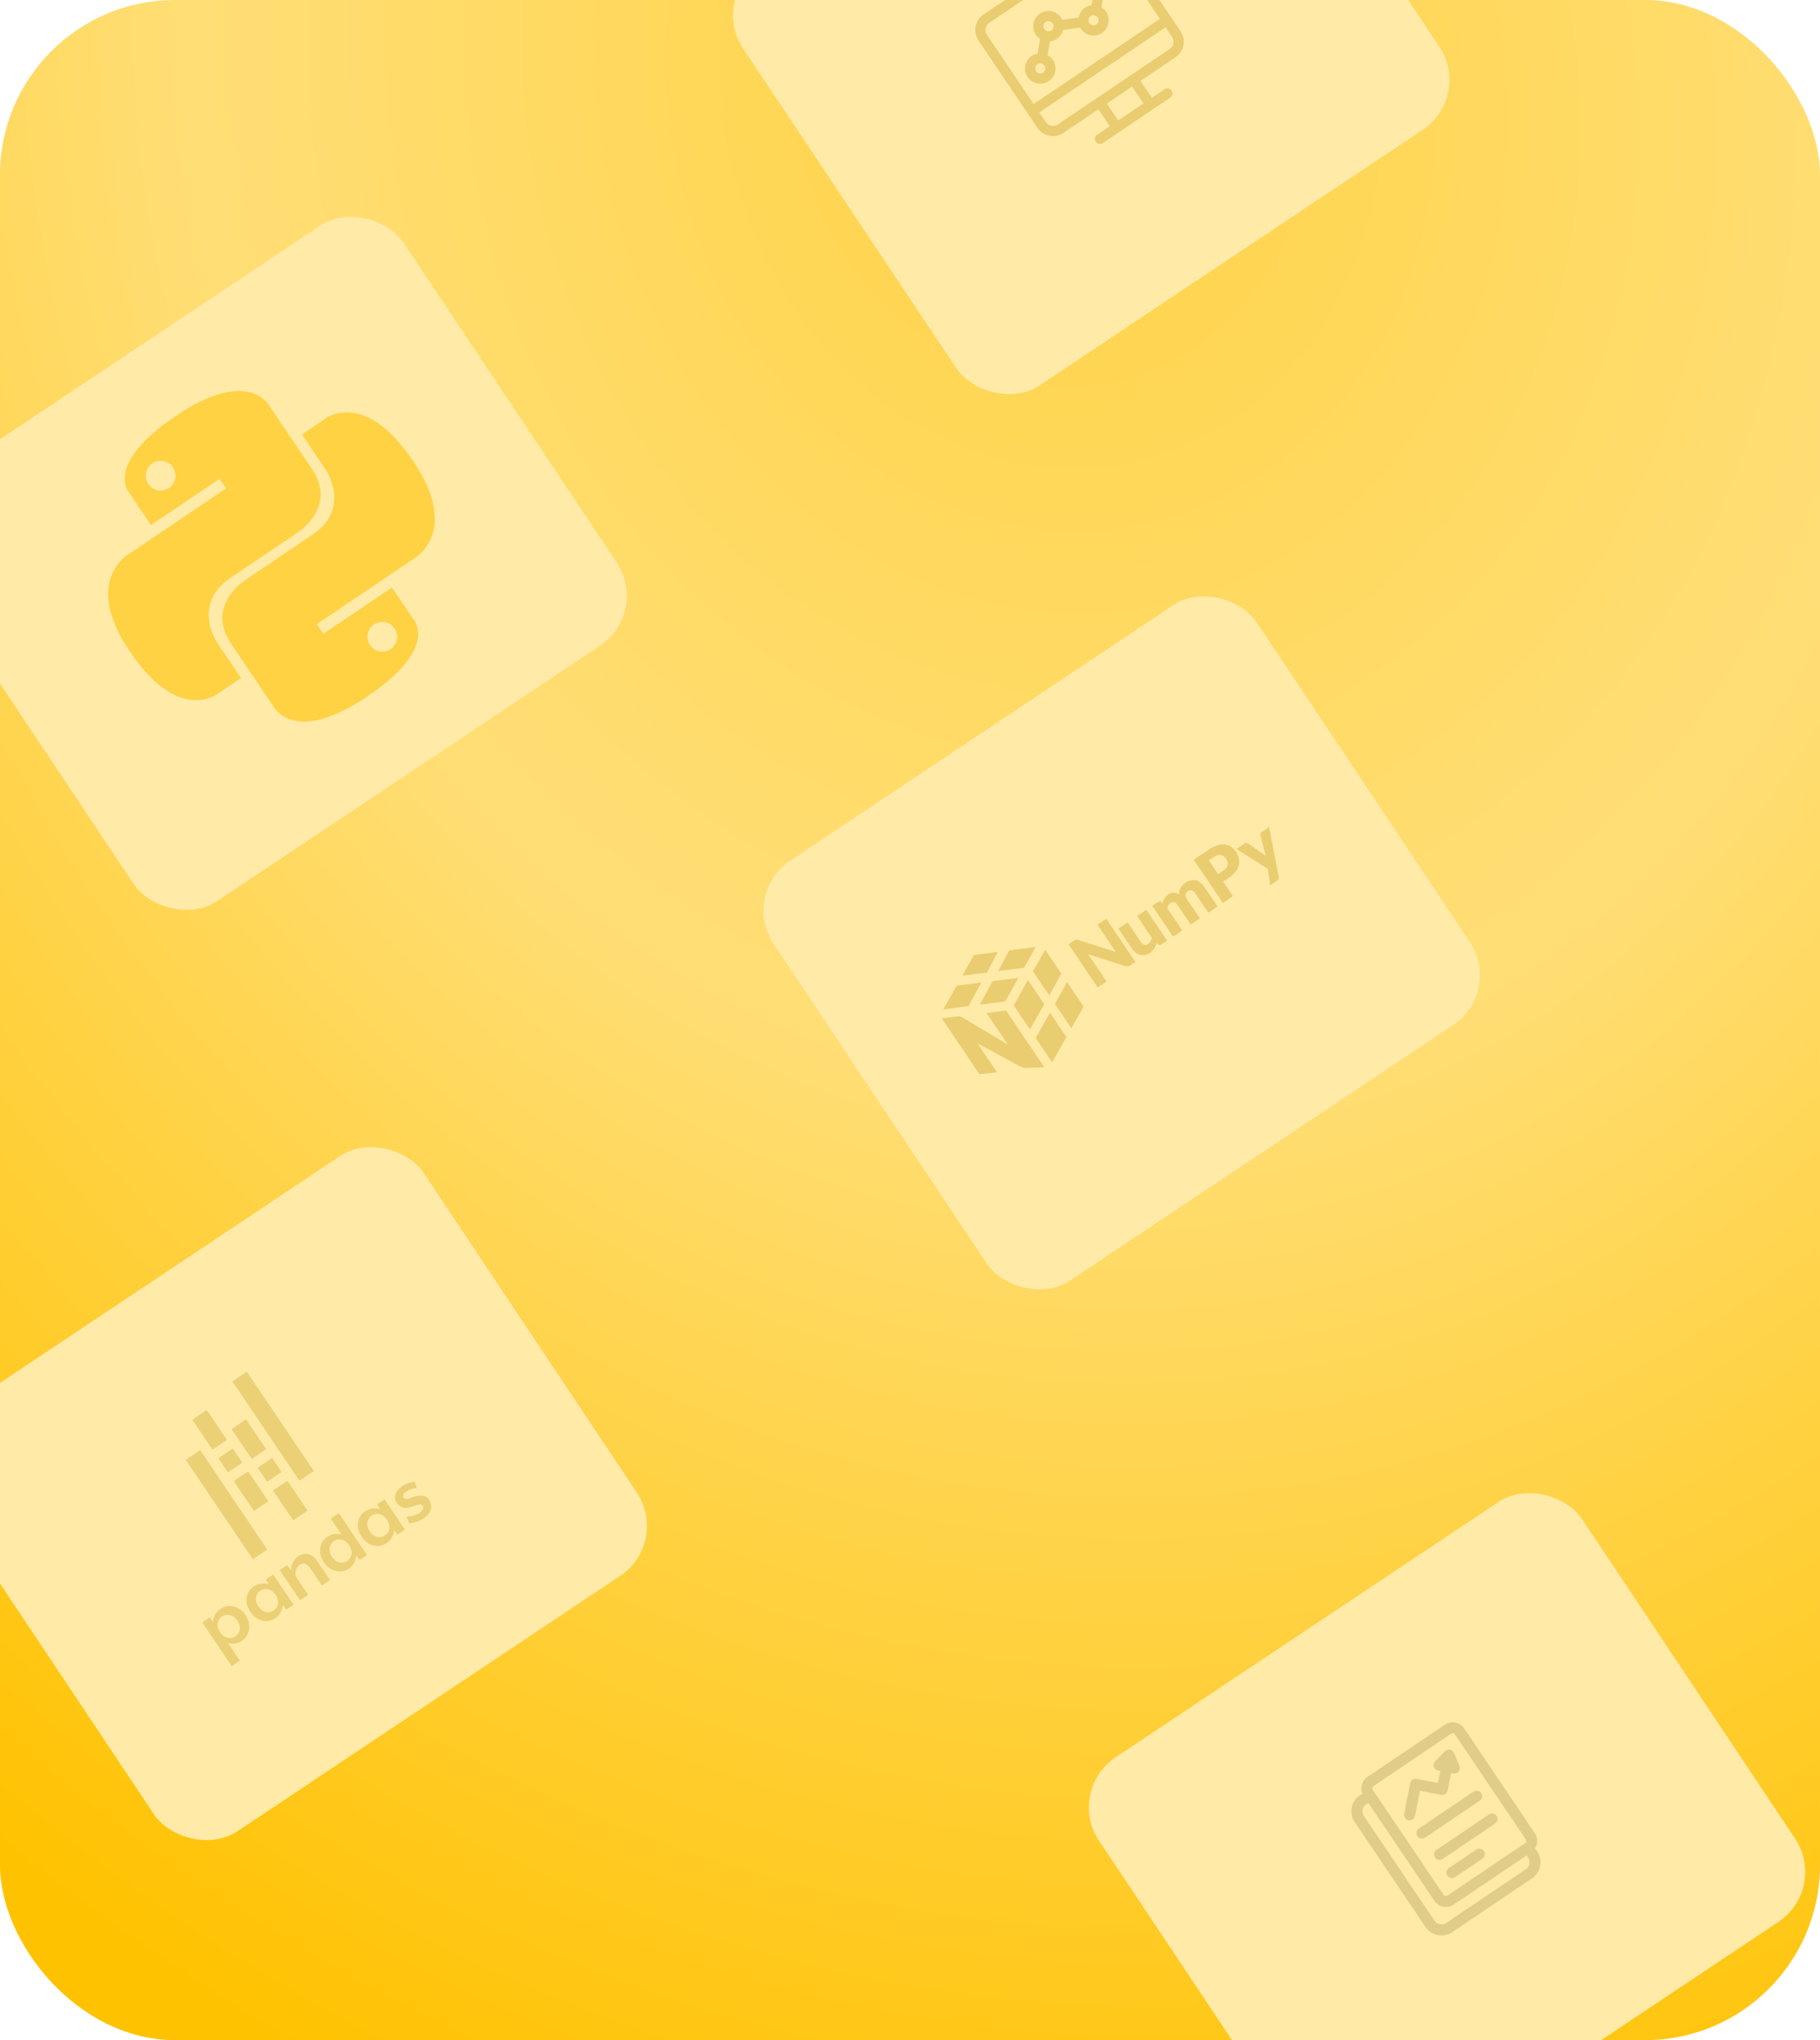 <svg width="364" height="408" viewBox="0 0 364 408" fill="none" xmlns="http://www.w3.org/2000/svg">
<g clip-path="url(#clip0_1782_5280)">
<rect width="364" height="408" rx="35" fill="url(#paint0_radial_1782_5280)"/>
<g filter="url(#filter0_b_1782_5280)">
<rect x="-22.562" y="102.891" width="116.055" height="100.932" rx="12" transform="rotate(-33.705 -22.562 102.891)" fill="#FFEAA8"/>
</g>
<g filter="url(#filter1_b_1782_5280)">
<rect x="148.049" y="178.777" width="116.055" height="100.932" rx="12" transform="rotate(-33.705 148.049 178.777)" fill="#FFEAA8"/>
</g>
<g filter="url(#filter2_b_1782_5280)">
<rect x="-18.521" y="288.918" width="116.055" height="100.932" rx="12" transform="rotate(-33.705 -18.521 288.918)" fill="#FFEAA8"/>
</g>
<g filter="url(#filter3_b_1782_5280)">
<rect x="213.125" y="358.113" width="116.055" height="100.932" rx="12" transform="rotate(-33.705 213.125 358.113)" fill="#FFEAA8"/>
</g>
<g filter="url(#filter4_b_1782_5280)">
<rect x="141.973" y="-0.258" width="116.055" height="100.932" rx="12" transform="rotate(-33.705 141.973 -0.258)" fill="#FFEAA8"/>
</g>
<g opacity="0.36" clip-path="url(#clip1_1782_5280)">
<path d="M288.997 344.894L273.483 355.358C272.381 356.101 271.989 357.508 272.478 358.691L271.976 359.03C270.215 360.218 269.748 362.617 270.936 364.379L285.094 385.369C286.282 387.13 288.682 387.596 290.443 386.408L306.413 375.636C308.174 374.448 308.641 372.049 307.453 370.287L307.015 369.638C307.581 368.742 307.605 367.559 306.975 366.626L292.817 345.636C291.969 344.378 290.255 344.045 288.997 344.894ZM274.565 357.948C274.396 357.696 274.462 357.353 274.714 357.183L290.228 346.719C290.48 346.549 290.823 346.616 290.992 346.867L305.15 367.857C305.32 368.109 305.254 368.452 305.002 368.621L289.487 379.086C289.235 379.256 288.893 379.189 288.723 378.937L274.565 357.948ZM305.182 373.811L289.212 384.583C288.457 385.092 287.429 384.892 286.919 384.138L272.762 363.148C272.253 362.393 272.452 361.364 273.207 360.855L273.663 360.548L286.898 380.169C287.747 381.427 289.46 381.76 290.718 380.911L305.32 371.062L305.628 371.519C306.137 372.273 305.937 373.302 305.182 373.811Z" fill="#AD9855"/>
<path d="M282.536 363.858C282.769 363.701 282.942 363.455 283.001 363.156L283.979 358.124L288.247 358.953C288.844 359.069 289.421 358.68 289.537 358.083L290.218 354.579L290.666 354.666C290.957 354.722 291.254 354.659 291.492 354.498C291.58 354.439 291.661 354.365 291.73 354.281C291.986 353.966 292.048 353.536 291.892 353.161L290.809 350.571C290.667 350.231 290.365 349.986 290.004 349.916C289.642 349.846 289.271 349.96 289.011 350.222L287.037 352.217C286.752 352.506 286.648 352.928 286.768 353.316C286.888 353.703 287.211 353.994 287.61 354.072L288.058 354.159L287.586 356.582L283.318 355.753C282.722 355.637 282.144 356.026 282.028 356.623L280.84 362.736C280.724 363.333 281.113 363.91 281.71 364.026C282.009 364.084 282.302 364.016 282.536 363.858Z" fill="#AD9855"/>
<path d="M284.997 367.507L295.949 360.12C296.452 359.78 296.585 359.095 296.246 358.592C295.906 358.088 295.221 357.955 294.717 358.295L283.766 365.681C283.262 366.021 283.129 366.706 283.469 367.209C283.809 367.713 284.493 367.846 284.997 367.507Z" fill="#AD9855"/>
<path d="M297.796 362.86L287.301 369.939C286.798 370.279 286.664 370.964 287.004 371.467C287.344 371.971 288.029 372.104 288.532 371.764L299.027 364.685C299.531 364.346 299.664 363.661 299.324 363.157C298.985 362.653 298.3 362.52 297.796 362.86Z" fill="#AD9855"/>
<path d="M295.238 369.894L289.762 373.588C289.258 373.927 289.125 374.612 289.465 375.116C289.805 375.619 290.49 375.753 290.993 375.413L296.469 371.719C296.973 371.38 297.106 370.695 296.766 370.191C296.426 369.687 295.742 369.554 295.238 369.894Z" fill="#AD9855"/>
</g>
<g clip-path="url(#clip2_1782_5280)">
<path d="M219.143 -12.238L196.691 2.906C194.988 4.054 194.538 6.373 195.686 8.075L207.498 25.588C208.646 27.29 210.965 27.741 212.668 26.593L219.684 21.86L221.955 25.228L219.43 26.932C218.965 27.245 218.842 27.877 219.156 28.342C219.469 28.807 220.1 28.929 220.565 28.616L234.037 19.529C234.502 19.216 234.624 18.584 234.311 18.119C233.997 17.654 233.366 17.532 232.901 17.845L230.375 19.549L228.103 16.181L235.12 11.449C236.822 10.3 237.273 7.982 236.124 6.279L224.312 -11.233C223.164 -12.935 220.845 -13.386 219.143 -12.238ZM197.37 6.94C196.848 6.166 197.053 5.112 197.826 4.59L220.278 -10.554C221.052 -11.076 222.106 -10.871 222.628 -10.097L231.98 3.767L206.721 20.804L197.37 6.94ZM228.691 20.685L223.639 24.092L221.368 20.724L226.419 17.317L228.691 20.685ZM234.44 7.415C234.962 8.189 234.757 9.243 233.984 9.765L211.532 24.909C210.758 25.431 209.704 25.226 209.182 24.452L207.857 22.488L233.115 5.451L234.44 7.415Z" fill="#EACD71"/>
<path d="M218.646 -6.921C216.79 -5.669 216.877 -2.893 218.811 -1.766L218.301 1.045C217.017 1.215 215.962 2.186 215.714 3.496L212.467 3.969C211.678 2.251 209.542 1.67 207.995 2.713C206.213 3.915 206.202 6.556 207.993 7.763L207.534 10.697C205.358 11.071 204.297 13.577 205.528 15.402C206.468 16.795 208.365 17.164 209.758 16.224C211.641 14.954 211.513 12.135 209.537 11.038L209.969 8.273C211.237 8.162 212.322 7.266 212.648 5.996L216.02 5.504C216.878 7.099 218.922 7.593 220.409 6.59C222.244 5.352 222.186 2.613 220.289 1.462L220.806 -1.384C223.011 -1.714 224.125 -4.247 222.876 -6.099C221.936 -7.492 220.039 -7.86 218.646 -6.921ZM208.622 14.54C208.158 14.853 207.525 14.73 207.212 14.266C206.899 13.802 207.022 13.169 207.486 12.856C207.95 12.543 208.583 12.666 208.896 13.13C209.209 13.595 209.086 14.227 208.622 14.54ZM210.266 6.081C209.802 6.394 209.169 6.271 208.856 5.807C208.543 5.343 208.666 4.71 209.13 4.397C209.595 4.084 210.227 4.207 210.54 4.671C210.853 5.136 210.73 5.768 210.266 6.081ZM219.273 4.906C218.809 5.219 218.177 5.096 217.864 4.632C217.55 4.168 217.673 3.535 218.138 3.222C218.602 2.909 219.234 3.032 219.547 3.496C219.86 3.96 219.738 4.593 219.273 4.906ZM220.918 -3.553C220.453 -3.24 219.821 -3.363 219.508 -3.827C219.195 -4.292 219.318 -4.924 219.782 -5.237C220.246 -5.55 220.879 -5.427 221.192 -4.963C221.505 -4.499 221.382 -3.866 220.918 -3.553Z" fill="#EACD71"/>
</g>
<g opacity="0.7">
<path d="M35.099 83.227C20.729 92.92 25.829 98.546 25.829 98.546L30.2 104.991L43.913 95.742L45.22 97.68L26.061 110.603C26.061 110.603 16.162 115.763 25.942 130.262C35.722 144.762 43.401 138.834 43.401 138.834L48.191 135.603L43.653 128.875C43.653 128.875 37.981 121.023 46.137 115.522C54.293 110.021 59.738 106.348 59.738 106.348C59.738 106.348 67.463 101.317 62.398 93.809C57.333 86.3 54.024 81.393 54.024 81.393C54.024 81.393 50.116 73.098 35.099 83.227ZM30.466 92.668C31.83 91.748 33.676 92.107 34.597 93.471C35.517 94.836 35.158 96.682 33.794 97.603C32.429 98.523 30.583 98.164 29.663 96.799C28.742 95.435 29.101 93.589 30.466 92.668Z" fill="#FFC819"/>
<path d="M73.489 139.264C87.859 129.571 82.758 123.945 82.758 123.945L78.388 117.5L64.675 126.749L63.367 124.811L82.527 111.888C82.527 111.888 92.426 106.728 82.646 92.229C72.866 77.729 65.187 83.657 65.187 83.657L60.397 86.888L64.935 93.616C64.935 93.616 70.607 101.468 62.451 106.969C54.295 112.47 48.85 116.143 48.85 116.143C48.85 116.143 41.125 121.174 46.19 128.682C51.255 136.191 54.564 141.098 54.564 141.098C54.564 141.098 58.472 149.393 73.489 139.264ZM78.122 129.823C76.758 130.743 74.911 130.384 73.991 129.02C73.071 127.655 73.43 125.809 74.794 124.889C76.158 123.968 78.005 124.327 78.925 125.692C79.845 127.056 79.486 128.902 78.122 129.823Z" fill="#FFC819"/>
</g>
<g opacity="0.52">
<path d="M214.99 187.983C215.051 187.951 215.114 187.931 215.18 187.918C215.247 187.909 215.315 187.907 215.38 187.919C215.465 187.933 215.55 187.953 215.636 187.978L223.247 190.4C223.007 190.115 222.783 189.817 222.574 189.508L219.484 184.927L221.253 183.733L227.086 192.38L226.039 193.086C225.909 193.18 225.759 193.246 225.602 193.279C225.438 193.301 225.271 193.283 225.115 193.225L217.568 190.831C217.68 190.972 217.789 191.112 217.894 191.251C218 191.39 218.094 191.523 218.18 191.65L221.307 196.286L219.54 197.478L213.704 188.825L214.76 188.113C214.832 188.065 214.91 188.02 214.99 187.983V187.983ZM225.525 184.477L228.159 188.382C228.365 188.687 228.592 188.876 228.842 188.948C229.115 189.018 229.401 188.958 229.623 188.786C229.819 188.654 229.985 188.482 230.106 188.278C230.231 188.063 230.324 187.826 230.382 187.582L227.424 183.197L229.264 181.956L233.415 188.109L232.276 188.877C232.183 188.952 232.065 188.993 231.945 188.993C231.824 188.992 231.708 188.95 231.614 188.874L231.263 188.593C231.224 188.784 231.171 188.971 231.106 189.154C230.972 189.521 230.764 189.857 230.493 190.139C230.341 190.299 230.172 190.441 229.988 190.562C229.686 190.774 229.341 190.919 228.978 190.988C228.65 191.047 228.313 191.031 227.993 190.941C227.663 190.847 227.355 190.688 227.088 190.473C226.79 190.232 226.53 189.946 226.318 189.627L223.683 185.72L225.525 184.477ZM234.603 187.31L230.451 181.155L231.591 180.386C231.69 180.313 231.808 180.273 231.93 180.268C232.048 180.271 232.162 180.313 232.251 180.39L232.573 180.656C232.602 180.484 232.642 180.311 232.693 180.143C232.744 179.977 232.812 179.821 232.898 179.669C233.082 179.338 233.343 179.056 233.66 178.848C233.983 178.611 234.377 178.492 234.777 178.512C235.163 178.545 235.534 178.681 235.849 178.908C235.824 178.66 235.839 178.408 235.898 178.166C235.955 177.937 236.041 177.72 236.159 177.515C236.277 177.315 236.418 177.13 236.58 176.963C236.742 176.797 236.921 176.648 237.113 176.519C237.429 176.297 237.783 176.135 238.157 176.042C238.484 175.964 238.824 175.962 239.151 176.037C239.486 176.122 239.798 176.275 240.067 176.492C240.381 176.744 240.655 177.046 240.877 177.386L243.515 181.296L241.674 182.538L239.038 178.628C238.608 177.991 238.12 177.859 237.575 178.227C237.339 178.375 237.175 178.616 237.121 178.891C237.067 179.165 237.144 179.457 237.353 179.766L239.99 183.677L238.152 184.917L235.514 181.006C235.276 180.654 235.04 180.452 234.807 180.405C234.571 180.356 234.32 180.422 234.051 180.604C233.886 180.715 233.751 180.86 233.655 181.034C233.554 181.218 233.482 181.414 233.441 181.619L236.444 186.071L234.603 187.31ZM244.642 176.333L246.591 179.223L244.585 180.577L238.753 171.93L241.803 169.872C242.327 169.502 242.906 169.217 243.519 169.028C243.997 168.882 244.501 168.836 244.998 168.893C245.441 168.951 245.863 169.114 246.231 169.367C246.606 169.631 246.928 169.966 247.18 170.348C247.458 170.751 247.659 171.202 247.775 171.677C247.878 172.123 247.874 172.587 247.763 173.031C247.634 173.518 247.403 173.973 247.086 174.364C246.691 174.858 246.219 175.284 245.687 175.63L244.642 176.333ZM243.621 174.82L244.666 174.116C245.188 173.764 245.482 173.386 245.542 172.981C245.602 172.577 245.485 172.155 245.182 171.705C245.06 171.52 244.907 171.357 244.73 171.225C244.566 171.105 244.377 171.024 244.177 170.988C243.964 170.954 243.745 170.967 243.536 171.025C243.278 171.1 243.034 171.216 242.813 171.37L241.769 172.074L243.621 174.82ZM255.754 175.368C255.784 175.501 255.777 175.64 255.738 175.772C255.667 175.916 255.554 176.035 255.415 176.114L254.034 177.045L253.543 173.752L247.297 169.791L248.922 168.695C249.038 168.609 249.179 168.565 249.322 168.571C249.437 168.576 249.547 168.616 249.64 168.683L252.439 170.656C252.693 170.831 252.935 171.024 253.164 171.234C253.119 171.079 253.078 170.925 253.043 170.772C253.008 170.619 252.97 170.46 252.928 170.306L252.062 167.047C252.031 166.929 252.042 166.804 252.092 166.693C252.142 166.575 252.223 166.471 252.328 166.4L253.812 165.399L255.754 175.368Z" fill="#D6B23E"/>
<path d="M196.253 196.503L191.328 197.128L188.652 201.861L193.706 201.209L196.253 196.503ZM198.512 196.217L203.677 195.564L201.033 200.266L195.974 200.918L198.512 196.217ZM201.854 190.068L207.15 189.384L204.81 193.548L199.634 194.206L201.854 190.068ZM199.572 190.364L194.804 190.98L192.465 195.118L197.385 194.491L199.572 190.364ZM207.137 207.586L210.418 212.449L213.28 207.384L209.994 202.521L207.137 207.586ZM208.847 200.825L205.596 196.014L202.735 201.059L205.983 205.875L208.847 200.825ZM213.423 196.427L216.717 201.31L214.273 205.63L210.992 200.773L213.423 196.427ZM212.272 194.72L209.044 189.935L206.592 194.258L209.85 199.079L212.272 194.72Z" fill="#D6B23E"/>
<path d="M201.21 202.087L197.317 202.585L201.579 208.902C201.579 208.902 192.918 203.734 192.132 203.277C192.029 203.218 191.789 203.238 191.728 203.244C190.861 203.343 188.355 203.656 188.355 203.656L195.888 214.823L199.407 214.464L195.469 208.625C195.469 208.625 203.548 213.015 203.633 213.065C203.72 213.115 204.552 213.588 205.098 213.584C205.825 213.578 208.852 213.422 208.852 213.422L201.21 202.087Z" fill="#D6B23E"/>
</g>
<g opacity="0.47">
<path d="M48.406 328.107C47.595 328.654 46.545 328.874 45.584 328.566L47.978 332.115L46.356 333.209L40.447 324.449L41.914 323.459L42.62 324.381C42.623 323.301 43.254 322.307 44.107 321.733C45.741 320.63 47.87 321.186 49.096 323.004C50.321 324.821 50.041 327.006 48.406 328.107L48.406 328.107ZM44.416 323.276C43.469 323.914 43.196 325.176 44.035 326.42C44.874 327.664 46.142 327.886 47.092 327.245C48.042 326.604 48.31 325.346 47.471 324.102C46.632 322.859 45.366 322.635 44.416 323.276ZM57.245 321.902L56.539 320.977C56.535 322.056 55.905 323.051 55.053 323.625C53.418 324.728 51.29 324.17 50.065 322.354C48.84 320.538 49.117 318.357 50.755 317.253C51.607 316.679 52.767 316.47 53.768 316.868L53.174 315.866L54.641 314.877L58.713 320.914L57.245 321.902ZM52.068 318.115C51.122 318.753 50.849 320.015 51.688 321.258C52.527 322.502 53.795 322.725 54.745 322.083C55.696 321.442 55.964 320.184 55.126 318.941C54.288 317.698 53.022 317.478 52.068 318.115ZM64.385 317.089L62.13 313.746C61.338 312.572 60.668 312.454 59.928 312.953C59.16 313.471 58.792 314.735 59.357 315.574L61.629 318.942L60.009 320.035L55.939 314.001L57.424 312.999L58.248 314.071C58.135 313.029 58.695 311.899 59.617 311.277C61.223 310.194 62.579 310.906 63.588 312.401L66.01 315.993L64.385 317.089ZM71.949 311.988L71.242 311.061C71.239 312.141 70.609 313.135 69.756 313.71C68.121 314.813 65.993 314.256 64.768 312.439C63.542 310.623 63.821 308.443 65.458 307.338C66.268 306.792 67.32 306.571 68.28 306.879L66.14 303.707L67.761 302.614L73.416 310.998L71.949 311.988ZM66.775 308.202C65.824 308.844 65.555 310.103 66.394 311.346C67.233 312.59 68.5 312.812 69.451 312.172C70.402 311.531 70.67 310.272 69.831 309.028C68.992 307.784 67.725 307.562 66.775 308.202ZM79.507 306.891L78.802 305.965C78.798 307.045 78.167 308.039 77.315 308.613C75.68 309.716 73.552 309.159 72.327 307.342C71.102 305.526 71.38 303.345 73.017 302.242C73.869 301.667 75.03 301.458 76.03 301.856L75.437 300.855L76.907 299.862L80.979 305.898L79.507 306.891ZM74.332 303.105C73.382 303.746 73.113 305.005 73.952 306.248C74.791 307.492 76.059 307.715 77.009 307.074C77.96 306.433 78.228 305.174 77.389 303.93C76.55 302.686 75.283 302.464 74.332 303.105ZM84.699 303.675C83.842 304.243 82.847 304.57 81.82 304.621L81.328 303.32C82.015 303.284 83.011 303.162 83.905 302.559C84.548 302.126 84.863 301.628 84.523 301.125C84.232 300.692 83.667 300.849 82.71 301.21C81.013 301.887 79.954 301.463 79.379 300.61C78.741 299.663 78.876 298.266 80.511 297.163C81.504 296.494 82.662 296.344 82.929 296.325L83.388 297.571C82.645 297.609 81.926 297.841 81.302 298.245C80.645 298.688 80.474 299.129 80.719 299.492C80.992 299.897 81.534 299.796 82.281 299.516C84.099 298.778 85.242 299.085 85.789 299.895C86.663 301.192 86.249 302.629 84.699 303.675ZM38.467 283.915L41.346 281.973L45.379 287.952L42.5 289.894L38.467 283.915ZM46.751 296.197L49.63 294.254L53.662 300.233L50.783 302.175L46.751 296.197Z" fill="#D6B23E"/>
<path d="M43.678 291.641L46.557 289.699L48.46 292.519L45.58 294.461L43.678 291.641Z" fill="#D6B23E"/>
<path d="M37.158 291.953L40.037 290.011L53.442 309.885L50.563 311.827L37.158 291.953ZM54.608 298.076L57.488 296.133L61.521 302.112L58.641 304.054L54.608 298.076ZM46.318 285.785L49.198 283.843L53.23 289.821L50.351 291.764L46.318 285.785Z" fill="#D6B23E"/>
<path d="M51.527 293.508L54.407 291.566L56.309 294.386L53.43 296.328L51.527 293.508Z" fill="#D6B23E"/>
<path d="M46.477 276.25L49.356 274.308L62.761 294.181L59.881 296.123L46.477 276.25Z" fill="#D6B23E"/>
</g>
</g>
<defs>
<filter id="filter0_b_1782_5280" x="-112.622" y="-51.567" width="332.673" height="328.482" filterUnits="userSpaceOnUse" color-interpolation-filters="sRGB">
<feFlood flood-opacity="0" result="BackgroundImageFix"/>
<feGaussianBlur in="BackgroundImageFix" stdDeviation="47.35"/>
<feComposite in2="SourceAlpha" operator="in" result="effect1_backgroundBlur_1782_5280"/>
<feBlend mode="normal" in="SourceGraphic" in2="effect1_backgroundBlur_1782_5280" result="shape"/>
</filter>
<filter id="filter1_b_1782_5280" x="57.989" y="24.32" width="332.673" height="328.482" filterUnits="userSpaceOnUse" color-interpolation-filters="sRGB">
<feFlood flood-opacity="0" result="BackgroundImageFix"/>
<feGaussianBlur in="BackgroundImageFix" stdDeviation="47.35"/>
<feComposite in2="SourceAlpha" operator="in" result="effect1_backgroundBlur_1782_5280"/>
<feBlend mode="normal" in="SourceGraphic" in2="effect1_backgroundBlur_1782_5280" result="shape"/>
</filter>
<filter id="filter2_b_1782_5280" x="-108.581" y="134.46" width="332.673" height="328.482" filterUnits="userSpaceOnUse" color-interpolation-filters="sRGB">
<feFlood flood-opacity="0" result="BackgroundImageFix"/>
<feGaussianBlur in="BackgroundImageFix" stdDeviation="47.35"/>
<feComposite in2="SourceAlpha" operator="in" result="effect1_backgroundBlur_1782_5280"/>
<feBlend mode="normal" in="SourceGraphic" in2="effect1_backgroundBlur_1782_5280" result="shape"/>
</filter>
<filter id="filter3_b_1782_5280" x="123.066" y="203.655" width="332.673" height="328.482" filterUnits="userSpaceOnUse" color-interpolation-filters="sRGB">
<feFlood flood-opacity="0" result="BackgroundImageFix"/>
<feGaussianBlur in="BackgroundImageFix" stdDeviation="47.35"/>
<feComposite in2="SourceAlpha" operator="in" result="effect1_backgroundBlur_1782_5280"/>
<feBlend mode="normal" in="SourceGraphic" in2="effect1_backgroundBlur_1782_5280" result="shape"/>
</filter>
<filter id="filter4_b_1782_5280" x="51.913" y="-154.716" width="332.673" height="328.482" filterUnits="userSpaceOnUse" color-interpolation-filters="sRGB">
<feFlood flood-opacity="0" result="BackgroundImageFix"/>
<feGaussianBlur in="BackgroundImageFix" stdDeviation="47.35"/>
<feComposite in2="SourceAlpha" operator="in" result="effect1_backgroundBlur_1782_5280"/>
<feBlend mode="normal" in="SourceGraphic" in2="effect1_backgroundBlur_1782_5280" result="shape"/>
</filter>
<radialGradient id="paint0_radial_1782_5280" cx="0" cy="0" r="1" gradientUnits="userSpaceOnUse" gradientTransform="translate(213.5 18.5) rotate(82.832) scale(492.852 439.701)">
<stop stop-color="#FFD346"/>
<stop offset="0.398" stop-color="#FFDE76"/>
<stop offset="0.891" stop-color="#FFC200"/>
</radialGradient>
<clipPath id="clip0_1782_5280">
<rect width="364" height="408" rx="35" fill="white"/>
</clipPath>
<clipPath id="clip1_1782_5280">
<rect width="37.574" height="37.574" fill="white" transform="translate(263 361.012) rotate(-34)"/>
</clipPath>
<clipPath id="clip2_1782_5280">
<rect width="36.976" height="36.976" fill="white" transform="translate(192 4.676) rotate(-34)"/>
</clipPath>
</defs>
</svg>
